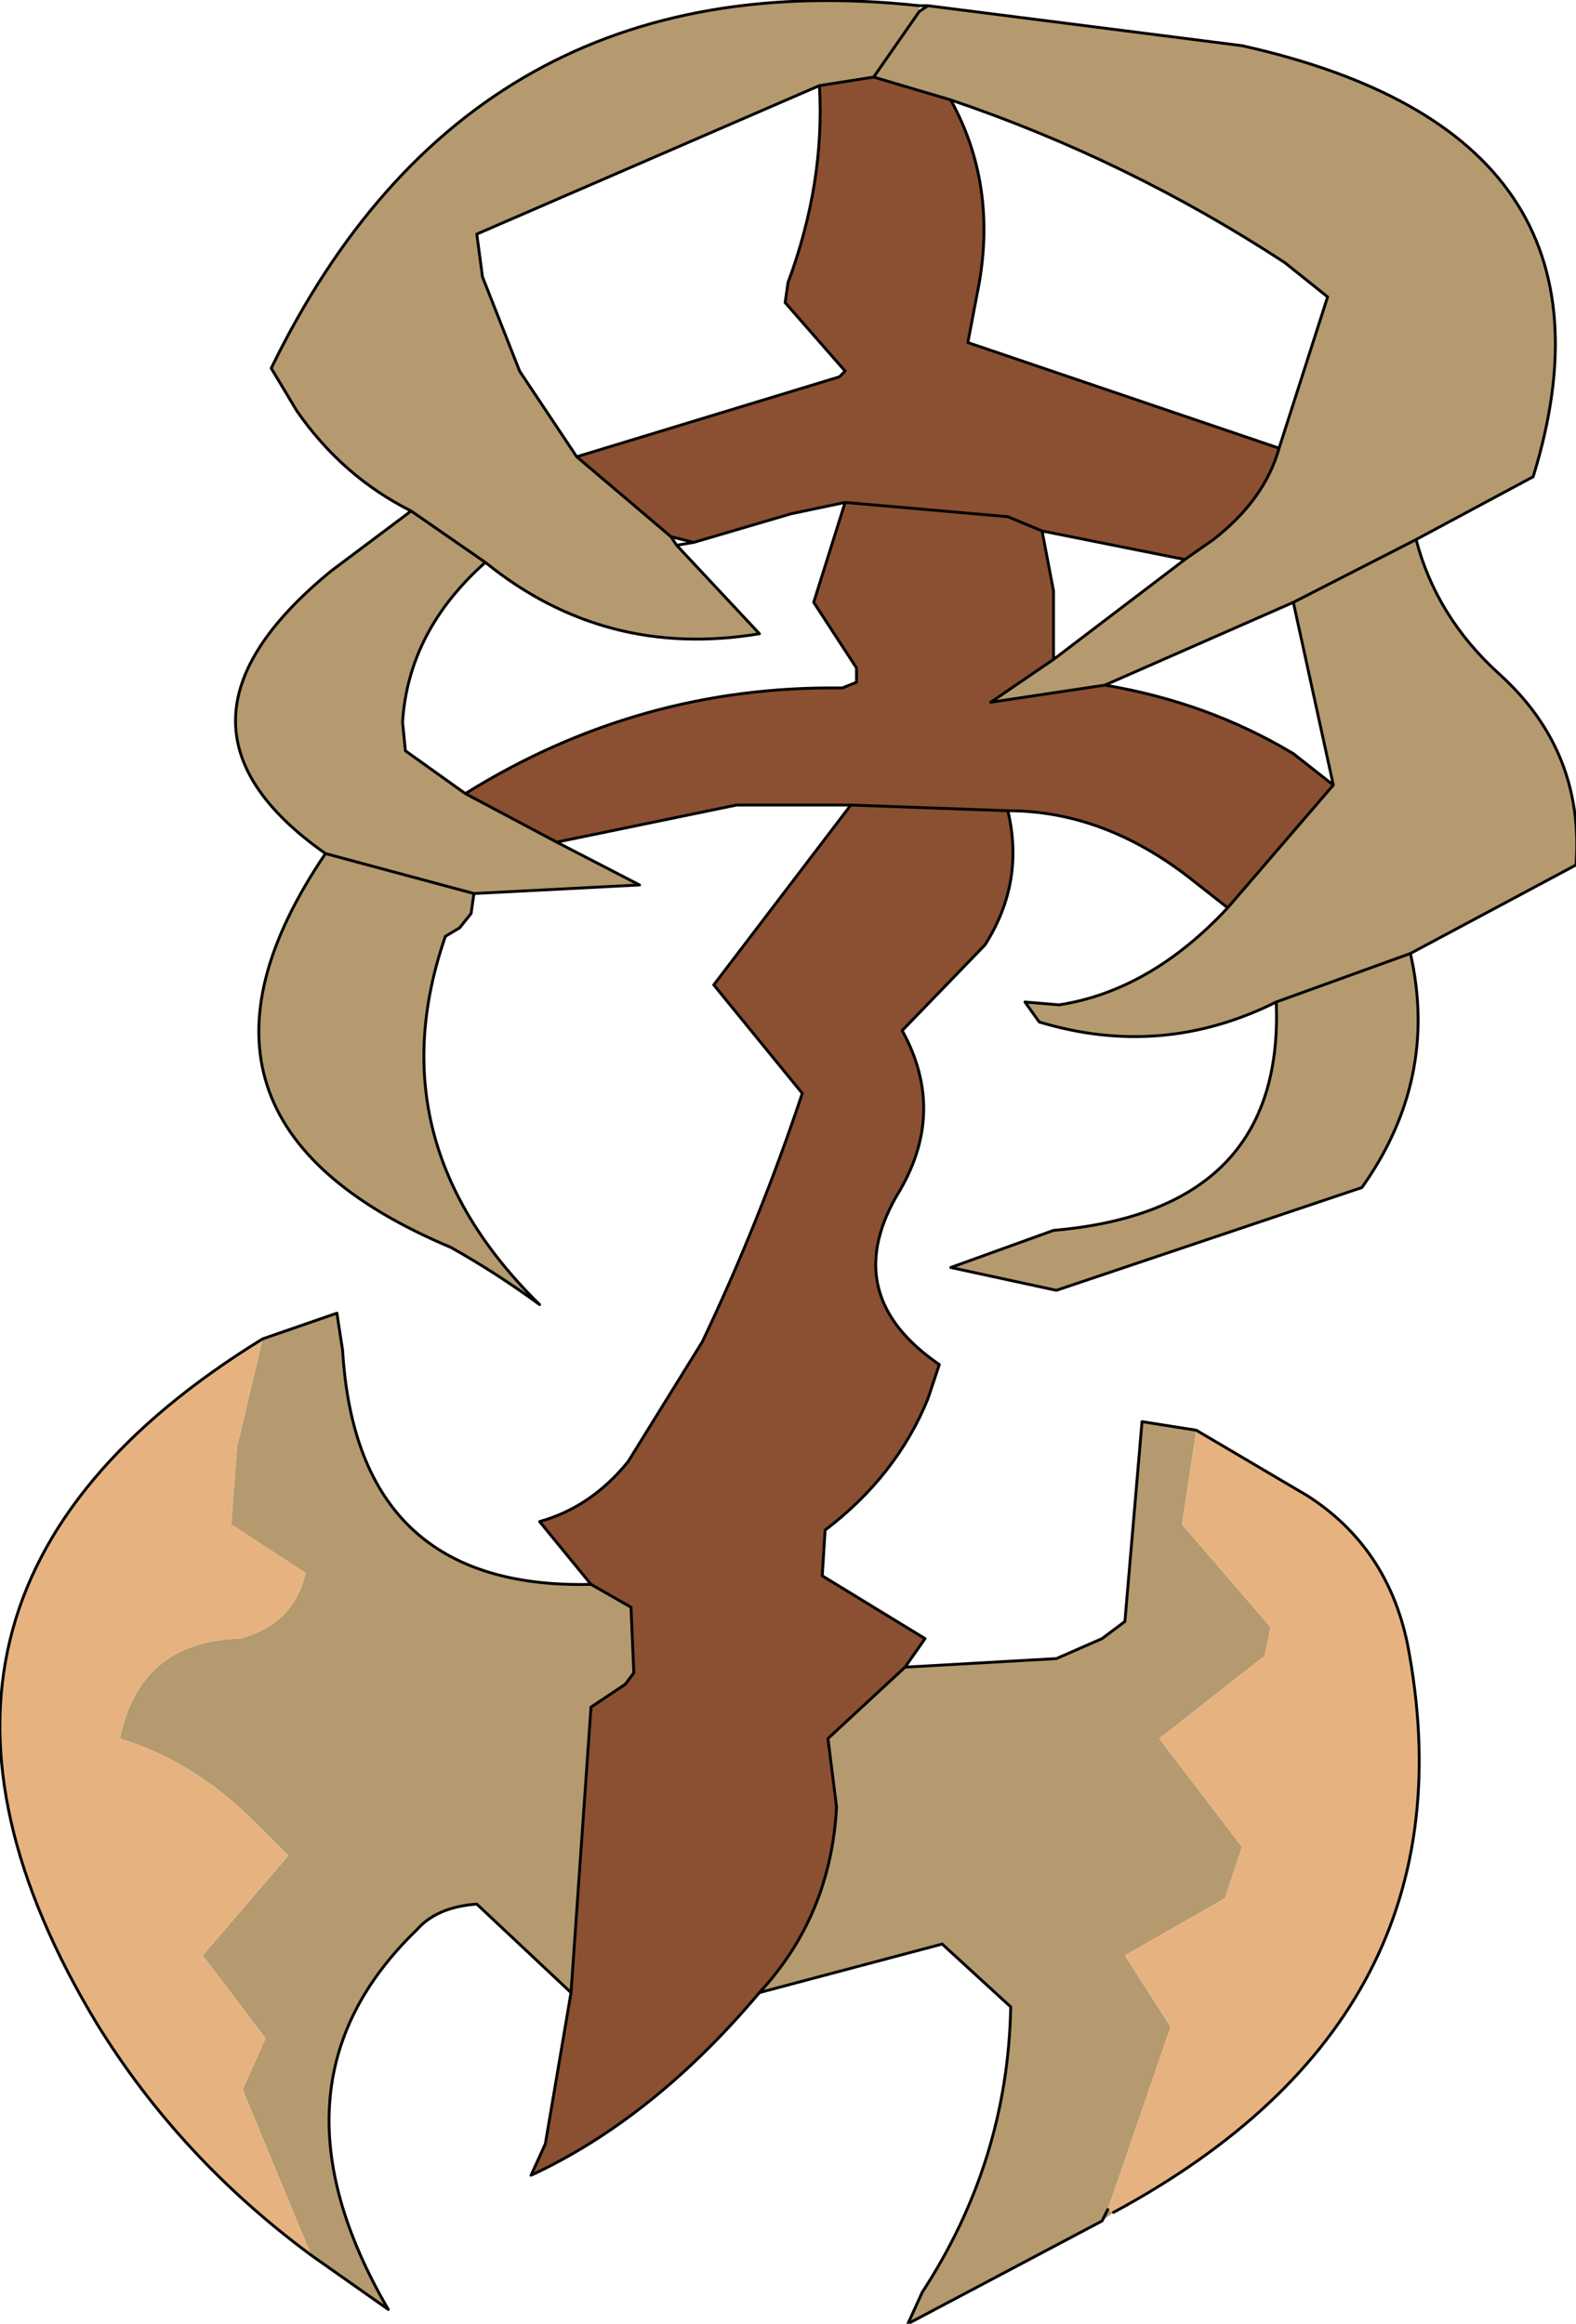 <?xml version="1.0" encoding="UTF-8" standalone="no"?>
<svg xmlns:xlink="http://www.w3.org/1999/xlink" height="40.7px" width="27.6px" xmlns="http://www.w3.org/2000/svg">
  <g transform="matrix(1.0, 0.0, 0.0, 1.0, 14.45, 17.25)">
    <path d="M1.65 -17.05 L1.8 -17.15 7.3 -16.45 Q14.25 -14.9 12.4 -8.9 L10.35 -7.8 8.2 -6.7 10.35 -7.8 Q10.7 -6.45 11.8 -5.45 13.3 -4.1 13.15 -2.1 L10.25 -0.55 Q10.75 1.65 9.4 3.55 L4.05 5.35 2.2 4.95 4.0 4.3 Q8.05 3.95 7.9 0.3 5.9 1.3 3.75 0.65 L3.5 0.3 4.1 0.35 Q5.7 0.1 7.05 -1.35 L8.9 -3.5 8.2 -6.7 4.9 -5.25 2.9 -4.95 4.0 -5.7 6.3 -7.45 6.8 -7.8 Q7.7 -8.5 7.95 -9.4 L8.8 -12.05 8.05 -12.65 Q5.3 -14.45 2.2 -15.5 L0.85 -15.9 1.65 -17.05 0.85 -15.9 -0.1 -15.75 -6.1 -13.15 -6.0 -12.4 -5.35 -10.75 -4.35 -9.25 -2.7 -7.85 -2.6 -7.7 -1.15 -6.15 Q-3.85 -5.7 -5.95 -7.4 L-7.25 -8.3 -5.95 -7.4 Q-7.3 -6.2 -7.4 -4.6 L-7.35 -4.1 -6.3 -3.35 -4.7 -2.5 -3.25 -1.75 -6.15 -1.6 -6.2 -1.25 -6.4 -1.0 -6.65 -0.85 Q-7.9 2.75 -5.0 5.6 -5.75 5.05 -6.55 4.6 -11.9 2.35 -8.75 -2.3 -11.95 -4.55 -8.65 -7.25 L-7.25 -8.3 Q-8.45 -8.9 -9.25 -10.05 L-9.7 -10.8 Q-6.2 -18.0 1.65 -17.15 L1.65 -17.05 M1.4 11.95 L4.05 11.8 4.85 11.45 5.25 11.15 5.55 7.65 6.5 7.8 6.25 9.45 7.8 11.25 7.7 11.75 5.85 13.2 7.3 15.1 7.0 16.0 5.25 17.0 6.05 18.25 4.95 21.45 4.85 21.65 4.95 21.45 5.05 21.5 4.85 21.65 1.45 23.45 1.7 22.9 Q3.2 20.6 3.25 17.9 L2.05 16.8 -1.15 17.65 Q0.1 16.3 0.2 14.4 L0.05 13.2 1.4 11.95 M-4.45 17.65 L-6.1 16.1 Q-6.8 16.15 -7.15 16.55 -9.95 19.25 -7.65 23.2 L-9.0 22.25 -10.2 19.35 -9.8 18.45 -10.9 17.0 -9.4 15.25 -10.0 14.65 Q-11.05 13.6 -12.35 13.2 -12.0 11.5 -10.25 11.45 -9.3 11.2 -9.1 10.3 L-10.4 9.45 -10.3 8.1 -9.85 6.2 -8.55 5.75 -8.45 6.4 Q-8.2 10.6 -4.1 10.5 L-3.4 10.9 -3.35 12.05 -3.5 12.25 -4.1 12.65 -4.45 17.65 M10.25 -0.55 L7.9 0.3 10.25 -0.55 M-8.75 -2.3 L-6.15 -1.6 -8.75 -2.3" fill="#b49a6e" fill-rule="evenodd" stroke="none"/>
    <path d="M0.85 -15.9 L2.2 -15.5 Q3.0 -14.05 2.7 -12.3 L2.5 -11.25 7.95 -9.4 Q7.7 -8.5 6.8 -7.8 L6.3 -7.45 3.8 -7.95 3.2 -8.2 0.35 -8.45 3.2 -8.2 3.8 -7.95 4.0 -6.9 4.0 -5.7 2.9 -4.95 4.9 -5.25 Q6.7 -4.95 8.2 -4.05 L8.9 -3.5 7.05 -1.35 6.35 -1.9 Q4.85 -3.05 3.2 -3.05 3.5 -1.8 2.8 -0.7 L1.35 0.8 Q2.15 2.25 1.25 3.7 0.25 5.45 2.0 6.65 L1.8 7.25 Q1.25 8.6 0.0 9.55 L-0.05 10.35 1.75 11.45 1.4 11.95 0.05 13.2 0.2 14.4 Q0.1 16.3 -1.15 17.65 -3.0 19.85 -5.15 20.85 L-4.9 20.3 -4.45 17.65 -4.1 12.65 -3.5 12.25 -3.35 12.05 -3.4 10.9 -4.1 10.5 -5.0 9.4 Q-4.1 9.15 -3.45 8.35 L-2.15 6.25 Q-1.15 4.15 -0.4 1.9 L-1.95 0.0 0.45 -3.15 -1.55 -3.15 -4.7 -2.5 -6.3 -3.35 Q-3.25 -5.25 0.3 -5.2 L0.55 -5.3 0.55 -5.55 -0.2 -6.7 0.35 -8.45 -0.6 -8.25 -2.3 -7.75 -2.7 -7.85 -4.35 -9.25 0.25 -10.65 0.35 -10.75 -0.7 -11.95 -0.65 -12.3 Q0.0 -14.05 -0.1 -15.75 L0.85 -15.9 M3.2 -3.05 L0.45 -3.15 3.2 -3.05" fill="#8a5031" fill-rule="evenodd" stroke="none"/>
    <path d="M6.5 7.8 L8.45 8.95 Q9.85 9.85 10.2 11.55 11.45 18.05 5.05 21.5 L4.95 21.45 6.05 18.25 5.25 17.0 7.0 16.0 7.3 15.1 5.85 13.2 7.7 11.75 7.8 11.25 6.25 9.45 6.5 7.8 M-9.0 22.25 Q-11.3 20.55 -12.75 18.2 -17.25 10.75 -9.85 6.2 L-10.3 8.1 -10.4 9.45 -9.1 10.3 Q-9.3 11.2 -10.25 11.45 -12.0 11.5 -12.35 13.2 -11.05 13.6 -10.0 14.65 L-9.4 15.25 -10.9 17.0 -9.8 18.45 -10.2 19.35 -9.0 22.25" fill="#e6b380" fill-rule="evenodd" stroke="none"/>
    <path d="M10.35 -7.8 L12.4 -8.9 Q14.25 -14.9 7.3 -16.45 L1.8 -17.15 1.65 -17.05 0.85 -15.9 2.2 -15.5 Q5.3 -14.45 8.05 -12.65 L8.8 -12.05 7.95 -9.4 Q7.7 -8.5 6.8 -7.8 L6.3 -7.45 4.0 -5.7 2.9 -4.95 4.9 -5.25 8.2 -6.7 10.35 -7.8 Q10.7 -6.45 11.8 -5.45 13.3 -4.1 13.15 -2.1 L10.25 -0.55 Q10.75 1.65 9.4 3.55 L4.05 5.35 2.2 4.95 4.0 4.3 Q8.05 3.95 7.9 0.3 5.9 1.3 3.75 0.65 L3.5 0.3 4.1 0.35 Q5.7 0.1 7.05 -1.35 L6.35 -1.9 Q4.85 -3.05 3.2 -3.05 3.5 -1.8 2.8 -0.7 L1.35 0.8 Q2.15 2.25 1.25 3.7 0.25 5.45 2.0 6.65 L1.8 7.25 Q1.25 8.6 0.0 9.55 L-0.05 10.35 1.75 11.45 1.4 11.95 4.05 11.8 4.85 11.45 5.25 11.15 5.55 7.65 6.5 7.8 8.45 8.95 Q9.85 9.85 10.2 11.55 11.45 18.05 5.05 21.5 M4.85 21.65 L1.45 23.45 1.7 22.9 Q3.2 20.6 3.25 17.9 L2.05 16.8 -1.15 17.65 Q-3.0 19.85 -5.15 20.85 L-4.9 20.3 -4.45 17.65 -6.1 16.1 Q-6.8 16.15 -7.15 16.55 -9.95 19.25 -7.65 23.2 L-9.0 22.25 Q-11.3 20.55 -12.75 18.2 -17.25 10.75 -9.85 6.2 L-8.55 5.75 -8.45 6.4 Q-8.2 10.6 -4.1 10.5 L-5.0 9.4 Q-4.1 9.15 -3.45 8.35 L-2.15 6.25 Q-1.15 4.15 -0.4 1.9 L-1.95 0.0 0.45 -3.15 -1.55 -3.15 -4.7 -2.5 -3.25 -1.75 -6.15 -1.6 -6.2 -1.25 -6.4 -1.0 -6.65 -0.85 Q-7.9 2.75 -5.0 5.6 -5.75 5.05 -6.55 4.6 -11.9 2.35 -8.75 -2.3 -11.95 -4.55 -8.65 -7.25 L-7.25 -8.3 Q-8.45 -8.9 -9.25 -10.05 L-9.7 -10.8 Q-6.2 -18.0 1.65 -17.15 L1.8 -17.15 M-4.35 -9.25 L0.25 -10.65 0.35 -10.75 -0.7 -11.95 -0.65 -12.3 Q0.0 -14.05 -0.1 -15.75 L-6.1 -13.15 -6.0 -12.4 -5.35 -10.75 -4.35 -9.25 -2.7 -7.85 -2.3 -7.75 -0.6 -8.25 0.35 -8.45 3.2 -8.2 3.8 -7.95 6.3 -7.45 M4.0 -5.7 L4.0 -6.9 3.8 -7.95 M2.2 -15.5 Q3.0 -14.05 2.7 -12.3 L2.5 -11.25 7.95 -9.4 M0.45 -3.15 L3.2 -3.05 M0.35 -8.45 L-0.2 -6.7 0.55 -5.55 0.55 -5.3 0.3 -5.2 Q-3.25 -5.25 -6.3 -3.35 L-4.7 -2.5 M7.05 -1.35 L8.9 -3.5 8.2 -4.05 Q6.7 -4.95 4.9 -5.25 M8.2 -6.7 L8.9 -3.5 M1.4 11.95 L0.05 13.2 0.2 14.4 Q0.1 16.3 -1.15 17.65 M4.85 21.65 L4.95 21.45 M7.9 0.3 L10.25 -0.55 M-2.6 -7.7 L-2.3 -7.75 M-5.95 -7.4 Q-3.85 -5.7 -1.15 -6.15 L-2.6 -7.7 -2.7 -7.85 M-7.25 -8.3 L-5.95 -7.4 Q-7.3 -6.2 -7.4 -4.6 L-7.35 -4.1 -6.3 -3.35 M-6.15 -1.6 L-8.75 -2.3 M-4.1 10.5 L-3.4 10.9 -3.35 12.05 -3.5 12.25 -4.1 12.65 -4.45 17.65 M-0.1 -15.75 L0.85 -15.9" fill="none" stroke="#000000" stroke-linecap="round" stroke-linejoin="round" stroke-width="0.05"/>
  </g>
</svg>
